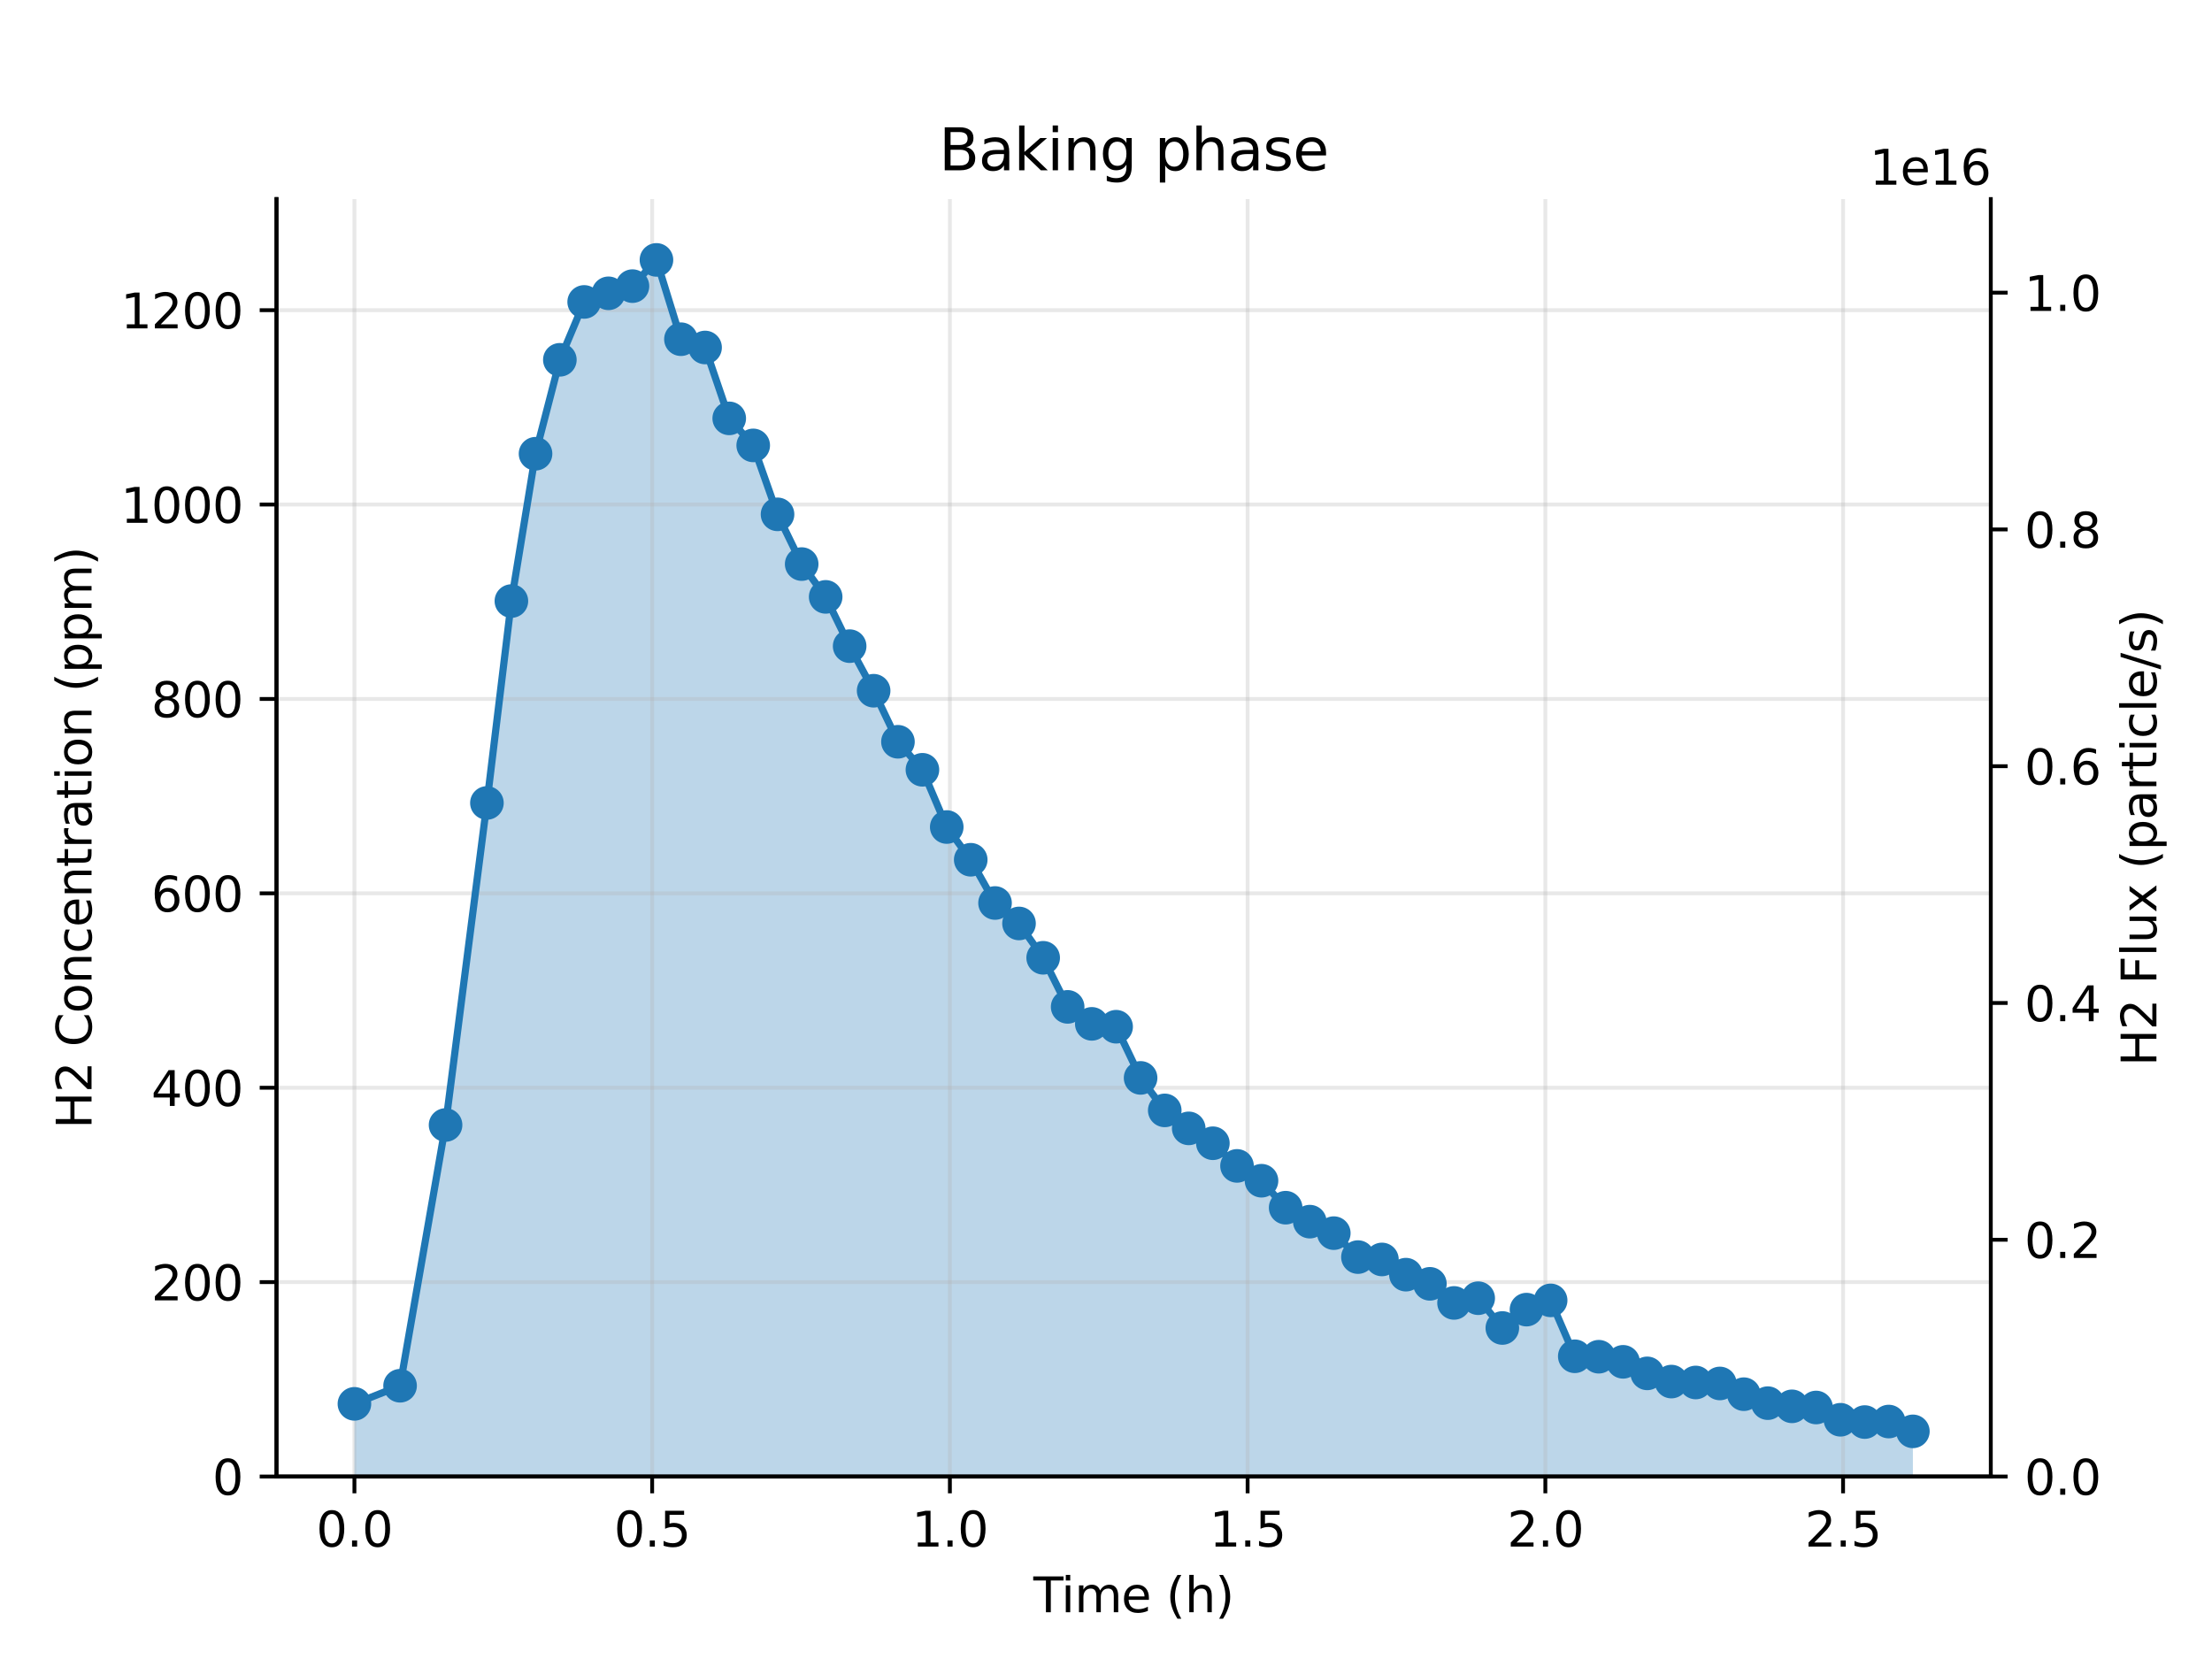 <?xml version="1.0" encoding="utf-8" standalone="no"?>
<!DOCTYPE svg PUBLIC "-//W3C//DTD SVG 1.1//EN"
  "http://www.w3.org/Graphics/SVG/1.1/DTD/svg11.dtd">
<svg xmlns:xlink="http://www.w3.org/1999/xlink" width="460.8pt" height="345.6pt" viewBox="0 0 460.8 345.6" xmlns="http://www.w3.org/2000/svg" version="1.1">
 <defs>
  <style type="text/css">*{stroke-linejoin: round; stroke-linecap: butt}</style>
 </defs>
 <g id="figure_1">
  <g id="patch_1">
   <path d="M 0 345.6 
L 460.8 345.6 
L 460.8 0 
L 0 0 
z
" style="fill: #ffffff"/>
  </g>
  <g id="axes_1">
   <g id="patch_2">
    <path d="M 57.6 307.584 
L 414.72 307.584 
L 414.72 41.472 
L 57.6 41.472 
z
" style="fill: #ffffff"/>
   </g>
   <g id="PolyCollection_1">
    <path d="M 73.833 307.584 
L 73.833 292.447 
L 83.343 288.678 
L 92.819 234.356 
L 101.433 167.268 
L 106.532 125.211 
L 111.563 94.52 
L 116.628 74.955 
L 121.694 62.898 
L 126.759 61.103 
L 131.755 59.607 
L 136.751 54.144 
L 141.851 70.664 
L 146.882 72.388 
L 151.912 87.155 
L 156.909 92.786 
L 161.974 107.147 
L 167.005 117.508 
L 172.001 124.341 
L 176.997 134.605 
L 181.993 143.893 
L 187.059 154.525 
L 192.158 160.361 
L 197.224 172.284 
L 202.22 179.102 
L 207.285 188.111 
L 212.281 192.373 
L 217.312 199.525 
L 222.412 209.75 
L 227.442 213.289 
L 232.508 213.886 
L 237.607 224.547 
L 242.638 231.317 
L 247.634 235.061 
L 252.665 238.159 
L 257.696 242.878 
L 262.795 245.967 
L 267.826 251.584 
L 272.857 254.492 
L 277.853 256.885 
L 282.884 261.874 
L 287.88 262.366 
L 292.876 265.534 
L 297.873 267.444 
L 302.903 271.423 
L 307.934 270.438 
L 312.965 276.645 
L 317.996 272.819 
L 323.026 270.891 
L 328.057 282.538 
L 333.053 282.632 
L 338.118 283.693 
L 343.149 286.098 
L 348.18 287.809 
L 353.245 287.997 
L 358.276 288.2 
L 363.272 290.435 
L 368.268 292.303 
L 373.299 292.965 
L 378.33 293.207 
L 383.395 295.763 
L 388.46 296.241 
L 393.457 296.133 
L 398.487 298.179 
L 398.487 307.584 
L 398.487 307.584 
L 393.457 307.584 
L 388.46 307.584 
L 383.395 307.584 
L 378.33 307.584 
L 373.299 307.584 
L 368.268 307.584 
L 363.272 307.584 
L 358.276 307.584 
L 353.245 307.584 
L 348.18 307.584 
L 343.149 307.584 
L 338.118 307.584 
L 333.053 307.584 
L 328.057 307.584 
L 323.026 307.584 
L 317.996 307.584 
L 312.965 307.584 
L 307.934 307.584 
L 302.903 307.584 
L 297.873 307.584 
L 292.876 307.584 
L 287.88 307.584 
L 282.884 307.584 
L 277.853 307.584 
L 272.857 307.584 
L 267.826 307.584 
L 262.795 307.584 
L 257.696 307.584 
L 252.665 307.584 
L 247.634 307.584 
L 242.638 307.584 
L 237.607 307.584 
L 232.508 307.584 
L 227.442 307.584 
L 222.412 307.584 
L 217.312 307.584 
L 212.281 307.584 
L 207.285 307.584 
L 202.22 307.584 
L 197.224 307.584 
L 192.158 307.584 
L 187.059 307.584 
L 181.993 307.584 
L 176.997 307.584 
L 172.001 307.584 
L 167.005 307.584 
L 161.974 307.584 
L 156.909 307.584 
L 151.912 307.584 
L 146.882 307.584 
L 141.851 307.584 
L 136.751 307.584 
L 131.755 307.584 
L 126.759 307.584 
L 121.694 307.584 
L 116.628 307.584 
L 111.563 307.584 
L 106.532 307.584 
L 101.433 307.584 
L 92.819 307.584 
L 83.343 307.584 
L 73.833 307.584 
z
" clip-path="url(#pa856aa2fd4)" style="fill: #1f77b4; fill-opacity: 0.3"/>
   </g>
   <g id="matplotlib.axis_1">
    <g id="xtick_1">
     <g id="line2d_1">
      <path d="M 73.833 307.584 
L 73.833 41.472 
" clip-path="url(#pa856aa2fd4)" style="fill: none; stroke: #b0b0b0; stroke-opacity: 0.3; stroke-width: 0.8; stroke-linecap: square"/>
     </g>
     <g id="line2d_2">
      <defs>
       <path id="md61525750a" d="M 0 0 
L 0 3.5 
" style="stroke: #000000; stroke-width: 0.8"/>
      </defs>
      <g>
       <use xlink:href="#md61525750a" x="73.833" y="307.584" style="stroke: #000000; stroke-width: 0.8"/>
      </g>
     </g>
     <g id="text_1">
      <!-- 0.0 -->
      <g transform="translate(65.881 322.182)scale(0.1 -0.1)">
       <defs>
        <path id="DejaVuSans-30" d="M 2034 4250 
Q 1547 4250 1301 3770 
Q 1056 3291 1056 2328 
Q 1056 1369 1301 889 
Q 1547 409 2034 409 
Q 2525 409 2770 889 
Q 3016 1369 3016 2328 
Q 3016 3291 2770 3770 
Q 2525 4250 2034 4250 
z
M 2034 4750 
Q 2819 4750 3233 4129 
Q 3647 3509 3647 2328 
Q 3647 1150 3233 529 
Q 2819 -91 2034 -91 
Q 1250 -91 836 529 
Q 422 1150 422 2328 
Q 422 3509 836 4129 
Q 1250 4750 2034 4750 
z
" transform="scale(0.016)"/>
        <path id="DejaVuSans-2e" d="M 684 794 
L 1344 794 
L 1344 0 
L 684 0 
L 684 794 
z
" transform="scale(0.016)"/>
       </defs>
       <use xlink:href="#DejaVuSans-30"/>
       <use xlink:href="#DejaVuSans-2e" x="63.623"/>
       <use xlink:href="#DejaVuSans-30" x="95.41"/>
      </g>
     </g>
    </g>
    <g id="xtick_2">
     <g id="line2d_3">
      <path d="M 135.855 307.584 
L 135.855 41.472 
" clip-path="url(#pa856aa2fd4)" style="fill: none; stroke: #b0b0b0; stroke-opacity: 0.3; stroke-width: 0.8; stroke-linecap: square"/>
     </g>
     <g id="line2d_4">
      <g>
       <use xlink:href="#md61525750a" x="135.855" y="307.584" style="stroke: #000000; stroke-width: 0.8"/>
      </g>
     </g>
     <g id="text_2">
      <!-- 0.5 -->
      <g transform="translate(127.904 322.182)scale(0.1 -0.1)">
       <defs>
        <path id="DejaVuSans-35" d="M 691 4666 
L 3169 4666 
L 3169 4134 
L 1269 4134 
L 1269 2991 
Q 1406 3038 1543 3061 
Q 1681 3084 1819 3084 
Q 2600 3084 3056 2656 
Q 3513 2228 3513 1497 
Q 3513 744 3044 326 
Q 2575 -91 1722 -91 
Q 1428 -91 1123 -41 
Q 819 9 494 109 
L 494 744 
Q 775 591 1075 516 
Q 1375 441 1709 441 
Q 2250 441 2565 725 
Q 2881 1009 2881 1497 
Q 2881 1984 2565 2268 
Q 2250 2553 1709 2553 
Q 1456 2553 1204 2497 
Q 953 2441 691 2322 
L 691 4666 
z
" transform="scale(0.016)"/>
       </defs>
       <use xlink:href="#DejaVuSans-30"/>
       <use xlink:href="#DejaVuSans-2e" x="63.623"/>
       <use xlink:href="#DejaVuSans-35" x="95.41"/>
      </g>
     </g>
    </g>
    <g id="xtick_3">
     <g id="line2d_5">
      <path d="M 197.878 307.584 
L 197.878 41.472 
" clip-path="url(#pa856aa2fd4)" style="fill: none; stroke: #b0b0b0; stroke-opacity: 0.3; stroke-width: 0.8; stroke-linecap: square"/>
     </g>
     <g id="line2d_6">
      <g>
       <use xlink:href="#md61525750a" x="197.878" y="307.584" style="stroke: #000000; stroke-width: 0.8"/>
      </g>
     </g>
     <g id="text_3">
      <!-- 1.0 -->
      <g transform="translate(189.927 322.182)scale(0.1 -0.1)">
       <defs>
        <path id="DejaVuSans-31" d="M 794 531 
L 1825 531 
L 1825 4091 
L 703 3866 
L 703 4441 
L 1819 4666 
L 2450 4666 
L 2450 531 
L 3481 531 
L 3481 0 
L 794 0 
L 794 531 
z
" transform="scale(0.016)"/>
       </defs>
       <use xlink:href="#DejaVuSans-31"/>
       <use xlink:href="#DejaVuSans-2e" x="63.623"/>
       <use xlink:href="#DejaVuSans-30" x="95.41"/>
      </g>
     </g>
    </g>
    <g id="xtick_4">
     <g id="line2d_7">
      <path d="M 259.901 307.584 
L 259.901 41.472 
" clip-path="url(#pa856aa2fd4)" style="fill: none; stroke: #b0b0b0; stroke-opacity: 0.3; stroke-width: 0.8; stroke-linecap: square"/>
     </g>
     <g id="line2d_8">
      <g>
       <use xlink:href="#md61525750a" x="259.901" y="307.584" style="stroke: #000000; stroke-width: 0.8"/>
      </g>
     </g>
     <g id="text_4">
      <!-- 1.5 -->
      <g transform="translate(251.949 322.182)scale(0.1 -0.1)">
       <use xlink:href="#DejaVuSans-31"/>
       <use xlink:href="#DejaVuSans-2e" x="63.623"/>
       <use xlink:href="#DejaVuSans-35" x="95.41"/>
      </g>
     </g>
    </g>
    <g id="xtick_5">
     <g id="line2d_9">
      <path d="M 321.924 307.584 
L 321.924 41.472 
" clip-path="url(#pa856aa2fd4)" style="fill: none; stroke: #b0b0b0; stroke-opacity: 0.3; stroke-width: 0.8; stroke-linecap: square"/>
     </g>
     <g id="line2d_10">
      <g>
       <use xlink:href="#md61525750a" x="321.924" y="307.584" style="stroke: #000000; stroke-width: 0.8"/>
      </g>
     </g>
     <g id="text_5">
      <!-- 2.0 -->
      <g transform="translate(313.972 322.182)scale(0.1 -0.1)">
       <defs>
        <path id="DejaVuSans-32" d="M 1228 531 
L 3431 531 
L 3431 0 
L 469 0 
L 469 531 
Q 828 903 1448 1529 
Q 2069 2156 2228 2338 
Q 2531 2678 2651 2914 
Q 2772 3150 2772 3378 
Q 2772 3750 2511 3984 
Q 2250 4219 1831 4219 
Q 1534 4219 1204 4116 
Q 875 4013 500 3803 
L 500 4441 
Q 881 4594 1212 4672 
Q 1544 4750 1819 4750 
Q 2544 4750 2975 4387 
Q 3406 4025 3406 3419 
Q 3406 3131 3298 2873 
Q 3191 2616 2906 2266 
Q 2828 2175 2409 1742 
Q 1991 1309 1228 531 
z
" transform="scale(0.016)"/>
       </defs>
       <use xlink:href="#DejaVuSans-32"/>
       <use xlink:href="#DejaVuSans-2e" x="63.623"/>
       <use xlink:href="#DejaVuSans-30" x="95.41"/>
      </g>
     </g>
    </g>
    <g id="xtick_6">
     <g id="line2d_11">
      <path d="M 383.946 307.584 
L 383.946 41.472 
" clip-path="url(#pa856aa2fd4)" style="fill: none; stroke: #b0b0b0; stroke-opacity: 0.3; stroke-width: 0.8; stroke-linecap: square"/>
     </g>
     <g id="line2d_12">
      <g>
       <use xlink:href="#md61525750a" x="383.946" y="307.584" style="stroke: #000000; stroke-width: 0.8"/>
      </g>
     </g>
     <g id="text_6">
      <!-- 2.5 -->
      <g transform="translate(375.995 322.182)scale(0.1 -0.1)">
       <use xlink:href="#DejaVuSans-32"/>
       <use xlink:href="#DejaVuSans-2e" x="63.623"/>
       <use xlink:href="#DejaVuSans-35" x="95.41"/>
      </g>
     </g>
    </g>
    <g id="text_7">
     <!-- Time (h) -->
     <g transform="translate(215.267 335.861)scale(0.1 -0.1)">
      <defs>
       <path id="DejaVuSans-54" d="M -19 4666 
L 3928 4666 
L 3928 4134 
L 2272 4134 
L 2272 0 
L 1638 0 
L 1638 4134 
L -19 4134 
L -19 4666 
z
" transform="scale(0.016)"/>
       <path id="DejaVuSans-69" d="M 603 3500 
L 1178 3500 
L 1178 0 
L 603 0 
L 603 3500 
z
M 603 4863 
L 1178 4863 
L 1178 4134 
L 603 4134 
L 603 4863 
z
" transform="scale(0.016)"/>
       <path id="DejaVuSans-6d" d="M 3328 2828 
Q 3544 3216 3844 3400 
Q 4144 3584 4550 3584 
Q 5097 3584 5394 3201 
Q 5691 2819 5691 2113 
L 5691 0 
L 5113 0 
L 5113 2094 
Q 5113 2597 4934 2840 
Q 4756 3084 4391 3084 
Q 3944 3084 3684 2787 
Q 3425 2491 3425 1978 
L 3425 0 
L 2847 0 
L 2847 2094 
Q 2847 2600 2669 2842 
Q 2491 3084 2119 3084 
Q 1678 3084 1418 2786 
Q 1159 2488 1159 1978 
L 1159 0 
L 581 0 
L 581 3500 
L 1159 3500 
L 1159 2956 
Q 1356 3278 1631 3431 
Q 1906 3584 2284 3584 
Q 2666 3584 2933 3390 
Q 3200 3197 3328 2828 
z
" transform="scale(0.016)"/>
       <path id="DejaVuSans-65" d="M 3597 1894 
L 3597 1613 
L 953 1613 
Q 991 1019 1311 708 
Q 1631 397 2203 397 
Q 2534 397 2845 478 
Q 3156 559 3463 722 
L 3463 178 
Q 3153 47 2828 -22 
Q 2503 -91 2169 -91 
Q 1331 -91 842 396 
Q 353 884 353 1716 
Q 353 2575 817 3079 
Q 1281 3584 2069 3584 
Q 2775 3584 3186 3129 
Q 3597 2675 3597 1894 
z
M 3022 2063 
Q 3016 2534 2758 2815 
Q 2500 3097 2075 3097 
Q 1594 3097 1305 2825 
Q 1016 2553 972 2059 
L 3022 2063 
z
" transform="scale(0.016)"/>
       <path id="DejaVuSans-20" transform="scale(0.016)"/>
       <path id="DejaVuSans-28" d="M 1984 4856 
Q 1566 4138 1362 3434 
Q 1159 2731 1159 2009 
Q 1159 1288 1364 580 
Q 1569 -128 1984 -844 
L 1484 -844 
Q 1016 -109 783 600 
Q 550 1309 550 2009 
Q 550 2706 781 3412 
Q 1013 4119 1484 4856 
L 1984 4856 
z
" transform="scale(0.016)"/>
       <path id="DejaVuSans-68" d="M 3513 2113 
L 3513 0 
L 2938 0 
L 2938 2094 
Q 2938 2591 2744 2837 
Q 2550 3084 2163 3084 
Q 1697 3084 1428 2787 
Q 1159 2491 1159 1978 
L 1159 0 
L 581 0 
L 581 4863 
L 1159 4863 
L 1159 2956 
Q 1366 3272 1645 3428 
Q 1925 3584 2291 3584 
Q 2894 3584 3203 3211 
Q 3513 2838 3513 2113 
z
" transform="scale(0.016)"/>
       <path id="DejaVuSans-29" d="M 513 4856 
L 1013 4856 
Q 1481 4119 1714 3412 
Q 1947 2706 1947 2009 
Q 1947 1309 1714 600 
Q 1481 -109 1013 -844 
L 513 -844 
Q 928 -128 1133 580 
Q 1338 1288 1338 2009 
Q 1338 2731 1133 3434 
Q 928 4138 513 4856 
z
" transform="scale(0.016)"/>
      </defs>
      <use xlink:href="#DejaVuSans-54"/>
      <use xlink:href="#DejaVuSans-69" x="57.959"/>
      <use xlink:href="#DejaVuSans-6d" x="85.742"/>
      <use xlink:href="#DejaVuSans-65" x="183.154"/>
      <use xlink:href="#DejaVuSans-20" x="244.678"/>
      <use xlink:href="#DejaVuSans-28" x="276.465"/>
      <use xlink:href="#DejaVuSans-68" x="315.479"/>
      <use xlink:href="#DejaVuSans-29" x="378.857"/>
     </g>
    </g>
   </g>
   <g id="matplotlib.axis_2">
    <g id="ytick_1">
     <g id="line2d_13">
      <path d="M 57.6 307.584 
L 414.72 307.584 
" clip-path="url(#pa856aa2fd4)" style="fill: none; stroke: #b0b0b0; stroke-opacity: 0.3; stroke-width: 0.8; stroke-linecap: square"/>
     </g>
     <g id="line2d_14">
      <defs>
       <path id="m86af32192e" d="M 0 0 
L -3.5 0 
" style="stroke: #000000; stroke-width: 0.8"/>
      </defs>
      <g>
       <use xlink:href="#m86af32192e" x="57.6" y="307.584" style="stroke: #000000; stroke-width: 0.8"/>
      </g>
     </g>
     <g id="text_8">
      <!-- 0 -->
      <g transform="translate(44.237 311.383)scale(0.1 -0.1)">
       <use xlink:href="#DejaVuSans-30"/>
      </g>
     </g>
    </g>
    <g id="ytick_2">
     <g id="line2d_15">
      <path d="M 57.6 267.089 
L 414.72 267.089 
" clip-path="url(#pa856aa2fd4)" style="fill: none; stroke: #b0b0b0; stroke-opacity: 0.3; stroke-width: 0.8; stroke-linecap: square"/>
     </g>
     <g id="line2d_16">
      <g>
       <use xlink:href="#m86af32192e" x="57.6" y="267.089" style="stroke: #000000; stroke-width: 0.8"/>
      </g>
     </g>
     <g id="text_9">
      <!-- 200 -->
      <g transform="translate(31.512 270.888)scale(0.1 -0.1)">
       <use xlink:href="#DejaVuSans-32"/>
       <use xlink:href="#DejaVuSans-30" x="63.623"/>
       <use xlink:href="#DejaVuSans-30" x="127.246"/>
      </g>
     </g>
    </g>
    <g id="ytick_3">
     <g id="line2d_17">
      <path d="M 57.6 226.594 
L 414.72 226.594 
" clip-path="url(#pa856aa2fd4)" style="fill: none; stroke: #b0b0b0; stroke-opacity: 0.3; stroke-width: 0.8; stroke-linecap: square"/>
     </g>
     <g id="line2d_18">
      <g>
       <use xlink:href="#m86af32192e" x="57.6" y="226.594" style="stroke: #000000; stroke-width: 0.8"/>
      </g>
     </g>
     <g id="text_10">
      <!-- 400 -->
      <g transform="translate(31.512 230.393)scale(0.1 -0.1)">
       <defs>
        <path id="DejaVuSans-34" d="M 2419 4116 
L 825 1625 
L 2419 1625 
L 2419 4116 
z
M 2253 4666 
L 3047 4666 
L 3047 1625 
L 3713 1625 
L 3713 1100 
L 3047 1100 
L 3047 0 
L 2419 0 
L 2419 1100 
L 313 1100 
L 313 1709 
L 2253 4666 
z
" transform="scale(0.016)"/>
       </defs>
       <use xlink:href="#DejaVuSans-34"/>
       <use xlink:href="#DejaVuSans-30" x="63.623"/>
       <use xlink:href="#DejaVuSans-30" x="127.246"/>
      </g>
     </g>
    </g>
    <g id="ytick_4">
     <g id="line2d_19">
      <path d="M 57.6 186.099 
L 414.72 186.099 
" clip-path="url(#pa856aa2fd4)" style="fill: none; stroke: #b0b0b0; stroke-opacity: 0.3; stroke-width: 0.8; stroke-linecap: square"/>
     </g>
     <g id="line2d_20">
      <g>
       <use xlink:href="#m86af32192e" x="57.6" y="186.099" style="stroke: #000000; stroke-width: 0.8"/>
      </g>
     </g>
     <g id="text_11">
      <!-- 600 -->
      <g transform="translate(31.512 189.898)scale(0.1 -0.1)">
       <defs>
        <path id="DejaVuSans-36" d="M 2113 2584 
Q 1688 2584 1439 2293 
Q 1191 2003 1191 1497 
Q 1191 994 1439 701 
Q 1688 409 2113 409 
Q 2538 409 2786 701 
Q 3034 994 3034 1497 
Q 3034 2003 2786 2293 
Q 2538 2584 2113 2584 
z
M 3366 4563 
L 3366 3988 
Q 3128 4100 2886 4159 
Q 2644 4219 2406 4219 
Q 1781 4219 1451 3797 
Q 1122 3375 1075 2522 
Q 1259 2794 1537 2939 
Q 1816 3084 2150 3084 
Q 2853 3084 3261 2657 
Q 3669 2231 3669 1497 
Q 3669 778 3244 343 
Q 2819 -91 2113 -91 
Q 1303 -91 875 529 
Q 447 1150 447 2328 
Q 447 3434 972 4092 
Q 1497 4750 2381 4750 
Q 2619 4750 2861 4703 
Q 3103 4656 3366 4563 
z
" transform="scale(0.016)"/>
       </defs>
       <use xlink:href="#DejaVuSans-36"/>
       <use xlink:href="#DejaVuSans-30" x="63.623"/>
       <use xlink:href="#DejaVuSans-30" x="127.246"/>
      </g>
     </g>
    </g>
    <g id="ytick_5">
     <g id="line2d_21">
      <path d="M 57.6 145.604 
L 414.72 145.604 
" clip-path="url(#pa856aa2fd4)" style="fill: none; stroke: #b0b0b0; stroke-opacity: 0.3; stroke-width: 0.8; stroke-linecap: square"/>
     </g>
     <g id="line2d_22">
      <g>
       <use xlink:href="#m86af32192e" x="57.6" y="145.604" style="stroke: #000000; stroke-width: 0.8"/>
      </g>
     </g>
     <g id="text_12">
      <!-- 800 -->
      <g transform="translate(31.512 149.403)scale(0.1 -0.1)">
       <defs>
        <path id="DejaVuSans-38" d="M 2034 2216 
Q 1584 2216 1326 1975 
Q 1069 1734 1069 1313 
Q 1069 891 1326 650 
Q 1584 409 2034 409 
Q 2484 409 2743 651 
Q 3003 894 3003 1313 
Q 3003 1734 2745 1975 
Q 2488 2216 2034 2216 
z
M 1403 2484 
Q 997 2584 770 2862 
Q 544 3141 544 3541 
Q 544 4100 942 4425 
Q 1341 4750 2034 4750 
Q 2731 4750 3128 4425 
Q 3525 4100 3525 3541 
Q 3525 3141 3298 2862 
Q 3072 2584 2669 2484 
Q 3125 2378 3379 2068 
Q 3634 1759 3634 1313 
Q 3634 634 3220 271 
Q 2806 -91 2034 -91 
Q 1263 -91 848 271 
Q 434 634 434 1313 
Q 434 1759 690 2068 
Q 947 2378 1403 2484 
z
M 1172 3481 
Q 1172 3119 1398 2916 
Q 1625 2713 2034 2713 
Q 2441 2713 2670 2916 
Q 2900 3119 2900 3481 
Q 2900 3844 2670 4047 
Q 2441 4250 2034 4250 
Q 1625 4250 1398 4047 
Q 1172 3844 1172 3481 
z
" transform="scale(0.016)"/>
       </defs>
       <use xlink:href="#DejaVuSans-38"/>
       <use xlink:href="#DejaVuSans-30" x="63.623"/>
       <use xlink:href="#DejaVuSans-30" x="127.246"/>
      </g>
     </g>
    </g>
    <g id="ytick_6">
     <g id="line2d_23">
      <path d="M 57.6 105.109 
L 414.72 105.109 
" clip-path="url(#pa856aa2fd4)" style="fill: none; stroke: #b0b0b0; stroke-opacity: 0.3; stroke-width: 0.8; stroke-linecap: square"/>
     </g>
     <g id="line2d_24">
      <g>
       <use xlink:href="#m86af32192e" x="57.6" y="105.109" style="stroke: #000000; stroke-width: 0.8"/>
      </g>
     </g>
     <g id="text_13">
      <!-- 1000 -->
      <g transform="translate(25.15 108.908)scale(0.1 -0.1)">
       <use xlink:href="#DejaVuSans-31"/>
       <use xlink:href="#DejaVuSans-30" x="63.623"/>
       <use xlink:href="#DejaVuSans-30" x="127.246"/>
       <use xlink:href="#DejaVuSans-30" x="190.869"/>
      </g>
     </g>
    </g>
    <g id="ytick_7">
     <g id="line2d_25">
      <path d="M 57.6 64.614 
L 414.72 64.614 
" clip-path="url(#pa856aa2fd4)" style="fill: none; stroke: #b0b0b0; stroke-opacity: 0.3; stroke-width: 0.8; stroke-linecap: square"/>
     </g>
     <g id="line2d_26">
      <g>
       <use xlink:href="#m86af32192e" x="57.6" y="64.614" style="stroke: #000000; stroke-width: 0.8"/>
      </g>
     </g>
     <g id="text_14">
      <!-- 1200 -->
      <g transform="translate(25.15 68.413)scale(0.1 -0.1)">
       <use xlink:href="#DejaVuSans-31"/>
       <use xlink:href="#DejaVuSans-32" x="63.623"/>
       <use xlink:href="#DejaVuSans-30" x="127.246"/>
       <use xlink:href="#DejaVuSans-30" x="190.869"/>
      </g>
     </g>
    </g>
    <g id="text_15">
     <!-- H2 Concentration (ppm) -->
     <g transform="translate(19.07 235.139)rotate(-90)scale(0.1 -0.1)">
      <defs>
       <path id="DejaVuSans-48" d="M 628 4666 
L 1259 4666 
L 1259 2753 
L 3553 2753 
L 3553 4666 
L 4184 4666 
L 4184 0 
L 3553 0 
L 3553 2222 
L 1259 2222 
L 1259 0 
L 628 0 
L 628 4666 
z
" transform="scale(0.016)"/>
       <path id="DejaVuSans-43" d="M 4122 4306 
L 4122 3641 
Q 3803 3938 3442 4084 
Q 3081 4231 2675 4231 
Q 1875 4231 1450 3742 
Q 1025 3253 1025 2328 
Q 1025 1406 1450 917 
Q 1875 428 2675 428 
Q 3081 428 3442 575 
Q 3803 722 4122 1019 
L 4122 359 
Q 3791 134 3420 21 
Q 3050 -91 2638 -91 
Q 1578 -91 968 557 
Q 359 1206 359 2328 
Q 359 3453 968 4101 
Q 1578 4750 2638 4750 
Q 3056 4750 3426 4639 
Q 3797 4528 4122 4306 
z
" transform="scale(0.016)"/>
       <path id="DejaVuSans-6f" d="M 1959 3097 
Q 1497 3097 1228 2736 
Q 959 2375 959 1747 
Q 959 1119 1226 758 
Q 1494 397 1959 397 
Q 2419 397 2687 759 
Q 2956 1122 2956 1747 
Q 2956 2369 2687 2733 
Q 2419 3097 1959 3097 
z
M 1959 3584 
Q 2709 3584 3137 3096 
Q 3566 2609 3566 1747 
Q 3566 888 3137 398 
Q 2709 -91 1959 -91 
Q 1206 -91 779 398 
Q 353 888 353 1747 
Q 353 2609 779 3096 
Q 1206 3584 1959 3584 
z
" transform="scale(0.016)"/>
       <path id="DejaVuSans-6e" d="M 3513 2113 
L 3513 0 
L 2938 0 
L 2938 2094 
Q 2938 2591 2744 2837 
Q 2550 3084 2163 3084 
Q 1697 3084 1428 2787 
Q 1159 2491 1159 1978 
L 1159 0 
L 581 0 
L 581 3500 
L 1159 3500 
L 1159 2956 
Q 1366 3272 1645 3428 
Q 1925 3584 2291 3584 
Q 2894 3584 3203 3211 
Q 3513 2838 3513 2113 
z
" transform="scale(0.016)"/>
       <path id="DejaVuSans-63" d="M 3122 3366 
L 3122 2828 
Q 2878 2963 2633 3030 
Q 2388 3097 2138 3097 
Q 1578 3097 1268 2742 
Q 959 2388 959 1747 
Q 959 1106 1268 751 
Q 1578 397 2138 397 
Q 2388 397 2633 464 
Q 2878 531 3122 666 
L 3122 134 
Q 2881 22 2623 -34 
Q 2366 -91 2075 -91 
Q 1284 -91 818 406 
Q 353 903 353 1747 
Q 353 2603 823 3093 
Q 1294 3584 2113 3584 
Q 2378 3584 2631 3529 
Q 2884 3475 3122 3366 
z
" transform="scale(0.016)"/>
       <path id="DejaVuSans-74" d="M 1172 4494 
L 1172 3500 
L 2356 3500 
L 2356 3053 
L 1172 3053 
L 1172 1153 
Q 1172 725 1289 603 
Q 1406 481 1766 481 
L 2356 481 
L 2356 0 
L 1766 0 
Q 1100 0 847 248 
Q 594 497 594 1153 
L 594 3053 
L 172 3053 
L 172 3500 
L 594 3500 
L 594 4494 
L 1172 4494 
z
" transform="scale(0.016)"/>
       <path id="DejaVuSans-72" d="M 2631 2963 
Q 2534 3019 2420 3045 
Q 2306 3072 2169 3072 
Q 1681 3072 1420 2755 
Q 1159 2438 1159 1844 
L 1159 0 
L 581 0 
L 581 3500 
L 1159 3500 
L 1159 2956 
Q 1341 3275 1631 3429 
Q 1922 3584 2338 3584 
Q 2397 3584 2469 3576 
Q 2541 3569 2628 3553 
L 2631 2963 
z
" transform="scale(0.016)"/>
       <path id="DejaVuSans-61" d="M 2194 1759 
Q 1497 1759 1228 1600 
Q 959 1441 959 1056 
Q 959 750 1161 570 
Q 1363 391 1709 391 
Q 2188 391 2477 730 
Q 2766 1069 2766 1631 
L 2766 1759 
L 2194 1759 
z
M 3341 1997 
L 3341 0 
L 2766 0 
L 2766 531 
Q 2569 213 2275 61 
Q 1981 -91 1556 -91 
Q 1019 -91 701 211 
Q 384 513 384 1019 
Q 384 1609 779 1909 
Q 1175 2209 1959 2209 
L 2766 2209 
L 2766 2266 
Q 2766 2663 2505 2880 
Q 2244 3097 1772 3097 
Q 1472 3097 1187 3025 
Q 903 2953 641 2809 
L 641 3341 
Q 956 3463 1253 3523 
Q 1550 3584 1831 3584 
Q 2591 3584 2966 3190 
Q 3341 2797 3341 1997 
z
" transform="scale(0.016)"/>
       <path id="DejaVuSans-70" d="M 1159 525 
L 1159 -1331 
L 581 -1331 
L 581 3500 
L 1159 3500 
L 1159 2969 
Q 1341 3281 1617 3432 
Q 1894 3584 2278 3584 
Q 2916 3584 3314 3078 
Q 3713 2572 3713 1747 
Q 3713 922 3314 415 
Q 2916 -91 2278 -91 
Q 1894 -91 1617 61 
Q 1341 213 1159 525 
z
M 3116 1747 
Q 3116 2381 2855 2742 
Q 2594 3103 2138 3103 
Q 1681 3103 1420 2742 
Q 1159 2381 1159 1747 
Q 1159 1113 1420 752 
Q 1681 391 2138 391 
Q 2594 391 2855 752 
Q 3116 1113 3116 1747 
z
" transform="scale(0.016)"/>
      </defs>
      <use xlink:href="#DejaVuSans-48"/>
      <use xlink:href="#DejaVuSans-32" x="75.195"/>
      <use xlink:href="#DejaVuSans-20" x="138.818"/>
      <use xlink:href="#DejaVuSans-43" x="170.605"/>
      <use xlink:href="#DejaVuSans-6f" x="240.43"/>
      <use xlink:href="#DejaVuSans-6e" x="301.611"/>
      <use xlink:href="#DejaVuSans-63" x="364.99"/>
      <use xlink:href="#DejaVuSans-65" x="419.971"/>
      <use xlink:href="#DejaVuSans-6e" x="481.494"/>
      <use xlink:href="#DejaVuSans-74" x="544.873"/>
      <use xlink:href="#DejaVuSans-72" x="584.082"/>
      <use xlink:href="#DejaVuSans-61" x="625.195"/>
      <use xlink:href="#DejaVuSans-74" x="686.475"/>
      <use xlink:href="#DejaVuSans-69" x="725.684"/>
      <use xlink:href="#DejaVuSans-6f" x="753.467"/>
      <use xlink:href="#DejaVuSans-6e" x="814.648"/>
      <use xlink:href="#DejaVuSans-20" x="878.027"/>
      <use xlink:href="#DejaVuSans-28" x="909.814"/>
      <use xlink:href="#DejaVuSans-70" x="948.828"/>
      <use xlink:href="#DejaVuSans-70" x="1012.305"/>
      <use xlink:href="#DejaVuSans-6d" x="1075.781"/>
      <use xlink:href="#DejaVuSans-29" x="1173.193"/>
     </g>
    </g>
   </g>
   <g id="line2d_27">
    <path d="M 73.833 292.447 
L 83.343 288.678 
L 92.819 234.356 
L 101.433 167.268 
L 106.532 125.211 
L 111.563 94.52 
L 116.628 74.955 
L 121.694 62.898 
L 126.759 61.103 
L 131.755 59.607 
L 136.751 54.144 
L 141.851 70.664 
L 146.882 72.388 
L 151.912 87.155 
L 156.909 92.786 
L 161.974 107.147 
L 167.005 117.508 
L 172.001 124.341 
L 176.997 134.605 
L 181.993 143.893 
L 187.059 154.525 
L 192.158 160.361 
L 197.224 172.284 
L 202.22 179.102 
L 207.285 188.111 
L 212.281 192.373 
L 217.312 199.525 
L 222.412 209.75 
L 227.442 213.289 
L 232.508 213.886 
L 237.607 224.547 
L 242.638 231.317 
L 247.634 235.061 
L 252.665 238.159 
L 257.696 242.878 
L 262.795 245.967 
L 267.826 251.584 
L 272.857 254.492 
L 277.853 256.885 
L 282.884 261.874 
L 287.88 262.366 
L 292.876 265.534 
L 297.873 267.444 
L 302.903 271.423 
L 307.934 270.438 
L 312.965 276.645 
L 317.996 272.819 
L 323.026 270.891 
L 328.057 282.538 
L 333.053 282.632 
L 338.118 283.693 
L 343.149 286.098 
L 348.18 287.809 
L 353.245 287.997 
L 358.276 288.2 
L 363.272 290.435 
L 368.268 292.303 
L 373.299 292.965 
L 378.33 293.207 
L 383.395 295.763 
L 388.46 296.241 
L 393.457 296.133 
L 398.487 298.179 
" clip-path="url(#pa856aa2fd4)" style="fill: none; stroke: #1f77b4; stroke-width: 1.5; stroke-linecap: square"/>
    <defs>
     <path id="mde411f0e12" d="M 0 3 
C 0.796 3 1.559 2.684 2.121 2.121 
C 2.684 1.559 3 0.796 3 0 
C 3 -0.796 2.684 -1.559 2.121 -2.121 
C 1.559 -2.684 0.796 -3 0 -3 
C -0.796 -3 -1.559 -2.684 -2.121 -2.121 
C -2.684 -1.559 -3 -0.796 -3 0 
C -3 0.796 -2.684 1.559 -2.121 2.121 
C -1.559 2.684 -0.796 3 0 3 
z
" style="stroke: #1f77b4"/>
    </defs>
    <g clip-path="url(#pa856aa2fd4)">
     <use xlink:href="#mde411f0e12" x="73.833" y="292.447" style="fill: #1f77b4; stroke: #1f77b4"/>
     <use xlink:href="#mde411f0e12" x="83.343" y="288.678" style="fill: #1f77b4; stroke: #1f77b4"/>
     <use xlink:href="#mde411f0e12" x="92.819" y="234.356" style="fill: #1f77b4; stroke: #1f77b4"/>
     <use xlink:href="#mde411f0e12" x="101.433" y="167.268" style="fill: #1f77b4; stroke: #1f77b4"/>
     <use xlink:href="#mde411f0e12" x="106.532" y="125.211" style="fill: #1f77b4; stroke: #1f77b4"/>
     <use xlink:href="#mde411f0e12" x="111.563" y="94.52" style="fill: #1f77b4; stroke: #1f77b4"/>
     <use xlink:href="#mde411f0e12" x="116.628" y="74.955" style="fill: #1f77b4; stroke: #1f77b4"/>
     <use xlink:href="#mde411f0e12" x="121.694" y="62.898" style="fill: #1f77b4; stroke: #1f77b4"/>
     <use xlink:href="#mde411f0e12" x="126.759" y="61.103" style="fill: #1f77b4; stroke: #1f77b4"/>
     <use xlink:href="#mde411f0e12" x="131.755" y="59.607" style="fill: #1f77b4; stroke: #1f77b4"/>
     <use xlink:href="#mde411f0e12" x="136.751" y="54.144" style="fill: #1f77b4; stroke: #1f77b4"/>
     <use xlink:href="#mde411f0e12" x="141.851" y="70.664" style="fill: #1f77b4; stroke: #1f77b4"/>
     <use xlink:href="#mde411f0e12" x="146.882" y="72.388" style="fill: #1f77b4; stroke: #1f77b4"/>
     <use xlink:href="#mde411f0e12" x="151.912" y="87.155" style="fill: #1f77b4; stroke: #1f77b4"/>
     <use xlink:href="#mde411f0e12" x="156.909" y="92.786" style="fill: #1f77b4; stroke: #1f77b4"/>
     <use xlink:href="#mde411f0e12" x="161.974" y="107.147" style="fill: #1f77b4; stroke: #1f77b4"/>
     <use xlink:href="#mde411f0e12" x="167.005" y="117.508" style="fill: #1f77b4; stroke: #1f77b4"/>
     <use xlink:href="#mde411f0e12" x="172.001" y="124.341" style="fill: #1f77b4; stroke: #1f77b4"/>
     <use xlink:href="#mde411f0e12" x="176.997" y="134.605" style="fill: #1f77b4; stroke: #1f77b4"/>
     <use xlink:href="#mde411f0e12" x="181.993" y="143.893" style="fill: #1f77b4; stroke: #1f77b4"/>
     <use xlink:href="#mde411f0e12" x="187.059" y="154.525" style="fill: #1f77b4; stroke: #1f77b4"/>
     <use xlink:href="#mde411f0e12" x="192.158" y="160.361" style="fill: #1f77b4; stroke: #1f77b4"/>
     <use xlink:href="#mde411f0e12" x="197.224" y="172.284" style="fill: #1f77b4; stroke: #1f77b4"/>
     <use xlink:href="#mde411f0e12" x="202.22" y="179.102" style="fill: #1f77b4; stroke: #1f77b4"/>
     <use xlink:href="#mde411f0e12" x="207.285" y="188.111" style="fill: #1f77b4; stroke: #1f77b4"/>
     <use xlink:href="#mde411f0e12" x="212.281" y="192.373" style="fill: #1f77b4; stroke: #1f77b4"/>
     <use xlink:href="#mde411f0e12" x="217.312" y="199.525" style="fill: #1f77b4; stroke: #1f77b4"/>
     <use xlink:href="#mde411f0e12" x="222.412" y="209.75" style="fill: #1f77b4; stroke: #1f77b4"/>
     <use xlink:href="#mde411f0e12" x="227.442" y="213.289" style="fill: #1f77b4; stroke: #1f77b4"/>
     <use xlink:href="#mde411f0e12" x="232.508" y="213.886" style="fill: #1f77b4; stroke: #1f77b4"/>
     <use xlink:href="#mde411f0e12" x="237.607" y="224.547" style="fill: #1f77b4; stroke: #1f77b4"/>
     <use xlink:href="#mde411f0e12" x="242.638" y="231.317" style="fill: #1f77b4; stroke: #1f77b4"/>
     <use xlink:href="#mde411f0e12" x="247.634" y="235.061" style="fill: #1f77b4; stroke: #1f77b4"/>
     <use xlink:href="#mde411f0e12" x="252.665" y="238.159" style="fill: #1f77b4; stroke: #1f77b4"/>
     <use xlink:href="#mde411f0e12" x="257.696" y="242.878" style="fill: #1f77b4; stroke: #1f77b4"/>
     <use xlink:href="#mde411f0e12" x="262.795" y="245.967" style="fill: #1f77b4; stroke: #1f77b4"/>
     <use xlink:href="#mde411f0e12" x="267.826" y="251.584" style="fill: #1f77b4; stroke: #1f77b4"/>
     <use xlink:href="#mde411f0e12" x="272.857" y="254.492" style="fill: #1f77b4; stroke: #1f77b4"/>
     <use xlink:href="#mde411f0e12" x="277.853" y="256.885" style="fill: #1f77b4; stroke: #1f77b4"/>
     <use xlink:href="#mde411f0e12" x="282.884" y="261.874" style="fill: #1f77b4; stroke: #1f77b4"/>
     <use xlink:href="#mde411f0e12" x="287.88" y="262.366" style="fill: #1f77b4; stroke: #1f77b4"/>
     <use xlink:href="#mde411f0e12" x="292.876" y="265.534" style="fill: #1f77b4; stroke: #1f77b4"/>
     <use xlink:href="#mde411f0e12" x="297.873" y="267.444" style="fill: #1f77b4; stroke: #1f77b4"/>
     <use xlink:href="#mde411f0e12" x="302.903" y="271.423" style="fill: #1f77b4; stroke: #1f77b4"/>
     <use xlink:href="#mde411f0e12" x="307.934" y="270.438" style="fill: #1f77b4; stroke: #1f77b4"/>
     <use xlink:href="#mde411f0e12" x="312.965" y="276.645" style="fill: #1f77b4; stroke: #1f77b4"/>
     <use xlink:href="#mde411f0e12" x="317.996" y="272.819" style="fill: #1f77b4; stroke: #1f77b4"/>
     <use xlink:href="#mde411f0e12" x="323.026" y="270.891" style="fill: #1f77b4; stroke: #1f77b4"/>
     <use xlink:href="#mde411f0e12" x="328.057" y="282.538" style="fill: #1f77b4; stroke: #1f77b4"/>
     <use xlink:href="#mde411f0e12" x="333.053" y="282.632" style="fill: #1f77b4; stroke: #1f77b4"/>
     <use xlink:href="#mde411f0e12" x="338.118" y="283.693" style="fill: #1f77b4; stroke: #1f77b4"/>
     <use xlink:href="#mde411f0e12" x="343.149" y="286.098" style="fill: #1f77b4; stroke: #1f77b4"/>
     <use xlink:href="#mde411f0e12" x="348.18" y="287.809" style="fill: #1f77b4; stroke: #1f77b4"/>
     <use xlink:href="#mde411f0e12" x="353.245" y="287.997" style="fill: #1f77b4; stroke: #1f77b4"/>
     <use xlink:href="#mde411f0e12" x="358.276" y="288.2" style="fill: #1f77b4; stroke: #1f77b4"/>
     <use xlink:href="#mde411f0e12" x="363.272" y="290.435" style="fill: #1f77b4; stroke: #1f77b4"/>
     <use xlink:href="#mde411f0e12" x="368.268" y="292.303" style="fill: #1f77b4; stroke: #1f77b4"/>
     <use xlink:href="#mde411f0e12" x="373.299" y="292.965" style="fill: #1f77b4; stroke: #1f77b4"/>
     <use xlink:href="#mde411f0e12" x="378.33" y="293.207" style="fill: #1f77b4; stroke: #1f77b4"/>
     <use xlink:href="#mde411f0e12" x="383.395" y="295.763" style="fill: #1f77b4; stroke: #1f77b4"/>
     <use xlink:href="#mde411f0e12" x="388.46" y="296.241" style="fill: #1f77b4; stroke: #1f77b4"/>
     <use xlink:href="#mde411f0e12" x="393.457" y="296.133" style="fill: #1f77b4; stroke: #1f77b4"/>
     <use xlink:href="#mde411f0e12" x="398.487" y="298.179" style="fill: #1f77b4; stroke: #1f77b4"/>
    </g>
   </g>
   <g id="patch_3">
    <path d="M 57.6 307.584 
L 57.6 41.472 
" style="fill: none; stroke: #000000; stroke-width: 0.8; stroke-linejoin: miter; stroke-linecap: square"/>
   </g>
   <g id="patch_4">
    <path d="M 57.6 307.584 
L 414.72 307.584 
" style="fill: none; stroke: #000000; stroke-width: 0.8; stroke-linejoin: miter; stroke-linecap: square"/>
   </g>
   <g id="text_16">
    <!-- Baking phase -->
    <g transform="translate(195.601 35.472)scale(0.12 -0.12)">
     <defs>
      <path id="DejaVuSans-42" d="M 1259 2228 
L 1259 519 
L 2272 519 
Q 2781 519 3026 730 
Q 3272 941 3272 1375 
Q 3272 1813 3026 2020 
Q 2781 2228 2272 2228 
L 1259 2228 
z
M 1259 4147 
L 1259 2741 
L 2194 2741 
Q 2656 2741 2882 2914 
Q 3109 3088 3109 3444 
Q 3109 3797 2882 3972 
Q 2656 4147 2194 4147 
L 1259 4147 
z
M 628 4666 
L 2241 4666 
Q 2963 4666 3353 4366 
Q 3744 4066 3744 3513 
Q 3744 3084 3544 2831 
Q 3344 2578 2956 2516 
Q 3422 2416 3680 2098 
Q 3938 1781 3938 1306 
Q 3938 681 3513 340 
Q 3088 0 2303 0 
L 628 0 
L 628 4666 
z
" transform="scale(0.016)"/>
      <path id="DejaVuSans-6b" d="M 581 4863 
L 1159 4863 
L 1159 1991 
L 2875 3500 
L 3609 3500 
L 1753 1863 
L 3688 0 
L 2938 0 
L 1159 1709 
L 1159 0 
L 581 0 
L 581 4863 
z
" transform="scale(0.016)"/>
      <path id="DejaVuSans-67" d="M 2906 1791 
Q 2906 2416 2648 2759 
Q 2391 3103 1925 3103 
Q 1463 3103 1205 2759 
Q 947 2416 947 1791 
Q 947 1169 1205 825 
Q 1463 481 1925 481 
Q 2391 481 2648 825 
Q 2906 1169 2906 1791 
z
M 3481 434 
Q 3481 -459 3084 -895 
Q 2688 -1331 1869 -1331 
Q 1566 -1331 1297 -1286 
Q 1028 -1241 775 -1147 
L 775 -588 
Q 1028 -725 1275 -790 
Q 1522 -856 1778 -856 
Q 2344 -856 2625 -561 
Q 2906 -266 2906 331 
L 2906 616 
Q 2728 306 2450 153 
Q 2172 0 1784 0 
Q 1141 0 747 490 
Q 353 981 353 1791 
Q 353 2603 747 3093 
Q 1141 3584 1784 3584 
Q 2172 3584 2450 3431 
Q 2728 3278 2906 2969 
L 2906 3500 
L 3481 3500 
L 3481 434 
z
" transform="scale(0.016)"/>
      <path id="DejaVuSans-73" d="M 2834 3397 
L 2834 2853 
Q 2591 2978 2328 3040 
Q 2066 3103 1784 3103 
Q 1356 3103 1142 2972 
Q 928 2841 928 2578 
Q 928 2378 1081 2264 
Q 1234 2150 1697 2047 
L 1894 2003 
Q 2506 1872 2764 1633 
Q 3022 1394 3022 966 
Q 3022 478 2636 193 
Q 2250 -91 1575 -91 
Q 1294 -91 989 -36 
Q 684 19 347 128 
L 347 722 
Q 666 556 975 473 
Q 1284 391 1588 391 
Q 1994 391 2212 530 
Q 2431 669 2431 922 
Q 2431 1156 2273 1281 
Q 2116 1406 1581 1522 
L 1381 1569 
Q 847 1681 609 1914 
Q 372 2147 372 2553 
Q 372 3047 722 3315 
Q 1072 3584 1716 3584 
Q 2034 3584 2315 3537 
Q 2597 3491 2834 3397 
z
" transform="scale(0.016)"/>
     </defs>
     <use xlink:href="#DejaVuSans-42"/>
     <use xlink:href="#DejaVuSans-61" x="68.604"/>
     <use xlink:href="#DejaVuSans-6b" x="129.883"/>
     <use xlink:href="#DejaVuSans-69" x="187.793"/>
     <use xlink:href="#DejaVuSans-6e" x="215.576"/>
     <use xlink:href="#DejaVuSans-67" x="278.955"/>
     <use xlink:href="#DejaVuSans-20" x="342.432"/>
     <use xlink:href="#DejaVuSans-70" x="374.219"/>
     <use xlink:href="#DejaVuSans-68" x="437.695"/>
     <use xlink:href="#DejaVuSans-61" x="501.074"/>
     <use xlink:href="#DejaVuSans-73" x="562.354"/>
     <use xlink:href="#DejaVuSans-65" x="614.453"/>
    </g>
   </g>
  </g>
  <g id="axes_2">
   <g id="matplotlib.axis_3">
    <g id="ytick_8">
     <g id="line2d_28">
      <defs>
       <path id="m5d98668eef" d="M 0 0 
L 3.5 0 
" style="stroke: #000000; stroke-width: 0.8"/>
      </defs>
      <g>
       <use xlink:href="#m5d98668eef" x="414.72" y="307.584" style="stroke: #000000; stroke-width: 0.8"/>
      </g>
     </g>
     <g id="text_17">
      <!-- 0.0 -->
      <g transform="translate(421.72 311.383)scale(0.1 -0.1)">
       <use xlink:href="#DejaVuSans-30"/>
       <use xlink:href="#DejaVuSans-2e" x="63.623"/>
       <use xlink:href="#DejaVuSans-30" x="95.41"/>
      </g>
     </g>
    </g>
    <g id="ytick_9">
     <g id="line2d_29">
      <g>
       <use xlink:href="#m5d98668eef" x="414.72" y="258.261" style="stroke: #000000; stroke-width: 0.8"/>
      </g>
     </g>
     <g id="text_18">
      <!-- 0.2 -->
      <g transform="translate(421.72 262.06)scale(0.1 -0.1)">
       <use xlink:href="#DejaVuSans-30"/>
       <use xlink:href="#DejaVuSans-2e" x="63.623"/>
       <use xlink:href="#DejaVuSans-32" x="95.41"/>
      </g>
     </g>
    </g>
    <g id="ytick_10">
     <g id="line2d_30">
      <g>
       <use xlink:href="#m5d98668eef" x="414.72" y="208.938" style="stroke: #000000; stroke-width: 0.8"/>
      </g>
     </g>
     <g id="text_19">
      <!-- 0.4 -->
      <g transform="translate(421.72 212.737)scale(0.1 -0.1)">
       <use xlink:href="#DejaVuSans-30"/>
       <use xlink:href="#DejaVuSans-2e" x="63.623"/>
       <use xlink:href="#DejaVuSans-34" x="95.41"/>
      </g>
     </g>
    </g>
    <g id="ytick_11">
     <g id="line2d_31">
      <g>
       <use xlink:href="#m5d98668eef" x="414.72" y="159.615" style="stroke: #000000; stroke-width: 0.8"/>
      </g>
     </g>
     <g id="text_20">
      <!-- 0.6 -->
      <g transform="translate(421.72 163.414)scale(0.1 -0.1)">
       <use xlink:href="#DejaVuSans-30"/>
       <use xlink:href="#DejaVuSans-2e" x="63.623"/>
       <use xlink:href="#DejaVuSans-36" x="95.41"/>
      </g>
     </g>
    </g>
    <g id="ytick_12">
     <g id="line2d_32">
      <g>
       <use xlink:href="#m5d98668eef" x="414.72" y="110.292" style="stroke: #000000; stroke-width: 0.8"/>
      </g>
     </g>
     <g id="text_21">
      <!-- 0.8 -->
      <g transform="translate(421.72 114.091)scale(0.1 -0.1)">
       <use xlink:href="#DejaVuSans-30"/>
       <use xlink:href="#DejaVuSans-2e" x="63.623"/>
       <use xlink:href="#DejaVuSans-38" x="95.41"/>
      </g>
     </g>
    </g>
    <g id="ytick_13">
     <g id="line2d_33">
      <g>
       <use xlink:href="#m5d98668eef" x="414.72" y="60.968" style="stroke: #000000; stroke-width: 0.8"/>
      </g>
     </g>
     <g id="text_22">
      <!-- 1.0 -->
      <g transform="translate(421.72 64.768)scale(0.1 -0.1)">
       <use xlink:href="#DejaVuSans-31"/>
       <use xlink:href="#DejaVuSans-2e" x="63.623"/>
       <use xlink:href="#DejaVuSans-30" x="95.41"/>
      </g>
     </g>
    </g>
    <g id="text_23">
     <!-- H2 Flux (particle/s) -->
     <g transform="translate(449.222 222.089)rotate(-90)scale(0.1 -0.1)">
      <defs>
       <path id="DejaVuSans-46" d="M 628 4666 
L 3309 4666 
L 3309 4134 
L 1259 4134 
L 1259 2759 
L 3109 2759 
L 3109 2228 
L 1259 2228 
L 1259 0 
L 628 0 
L 628 4666 
z
" transform="scale(0.016)"/>
       <path id="DejaVuSans-6c" d="M 603 4863 
L 1178 4863 
L 1178 0 
L 603 0 
L 603 4863 
z
" transform="scale(0.016)"/>
       <path id="DejaVuSans-75" d="M 544 1381 
L 544 3500 
L 1119 3500 
L 1119 1403 
Q 1119 906 1312 657 
Q 1506 409 1894 409 
Q 2359 409 2629 706 
Q 2900 1003 2900 1516 
L 2900 3500 
L 3475 3500 
L 3475 0 
L 2900 0 
L 2900 538 
Q 2691 219 2414 64 
Q 2138 -91 1772 -91 
Q 1169 -91 856 284 
Q 544 659 544 1381 
z
M 1991 3584 
L 1991 3584 
z
" transform="scale(0.016)"/>
       <path id="DejaVuSans-78" d="M 3513 3500 
L 2247 1797 
L 3578 0 
L 2900 0 
L 1881 1375 
L 863 0 
L 184 0 
L 1544 1831 
L 300 3500 
L 978 3500 
L 1906 2253 
L 2834 3500 
L 3513 3500 
z
" transform="scale(0.016)"/>
       <path id="DejaVuSans-2f" d="M 1625 4666 
L 2156 4666 
L 531 -594 
L 0 -594 
L 1625 4666 
z
" transform="scale(0.016)"/>
      </defs>
      <use xlink:href="#DejaVuSans-48"/>
      <use xlink:href="#DejaVuSans-32" x="75.195"/>
      <use xlink:href="#DejaVuSans-20" x="138.818"/>
      <use xlink:href="#DejaVuSans-46" x="170.605"/>
      <use xlink:href="#DejaVuSans-6c" x="228.125"/>
      <use xlink:href="#DejaVuSans-75" x="255.908"/>
      <use xlink:href="#DejaVuSans-78" x="319.287"/>
      <use xlink:href="#DejaVuSans-20" x="378.467"/>
      <use xlink:href="#DejaVuSans-28" x="410.254"/>
      <use xlink:href="#DejaVuSans-70" x="449.268"/>
      <use xlink:href="#DejaVuSans-61" x="512.744"/>
      <use xlink:href="#DejaVuSans-72" x="574.023"/>
      <use xlink:href="#DejaVuSans-74" x="615.137"/>
      <use xlink:href="#DejaVuSans-69" x="654.346"/>
      <use xlink:href="#DejaVuSans-63" x="682.129"/>
      <use xlink:href="#DejaVuSans-6c" x="737.109"/>
      <use xlink:href="#DejaVuSans-65" x="764.893"/>
      <use xlink:href="#DejaVuSans-2f" x="826.416"/>
      <use xlink:href="#DejaVuSans-73" x="860.107"/>
      <use xlink:href="#DejaVuSans-29" x="912.207"/>
     </g>
    </g>
    <g id="text_24">
     <!-- 1e16 -->
     <g transform="translate(389.479 38.472)scale(0.1 -0.1)">
      <use xlink:href="#DejaVuSans-31"/>
      <use xlink:href="#DejaVuSans-65" x="63.623"/>
      <use xlink:href="#DejaVuSans-31" x="125.146"/>
      <use xlink:href="#DejaVuSans-36" x="188.77"/>
     </g>
    </g>
   </g>
   <g id="patch_5">
    <path d="M 57.6 307.584 
L 57.6 41.472 
" style="fill: none; stroke: #000000; stroke-width: 0.8; stroke-linejoin: miter; stroke-linecap: square"/>
   </g>
   <g id="patch_6">
    <path d="M 414.72 307.584 
L 414.72 41.472 
" style="fill: none; stroke: #000000; stroke-width: 0.8; stroke-linejoin: miter; stroke-linecap: square"/>
   </g>
   <g id="patch_7">
    <path d="M 57.6 307.584 
L 414.72 307.584 
" style="fill: none; stroke: #000000; stroke-width: 0.8; stroke-linejoin: miter; stroke-linecap: square"/>
   </g>
  </g>
 </g>
 <defs>
  <clipPath id="pa856aa2fd4">
   <rect x="57.6" y="41.472" width="357.12" height="266.112"/>
  </clipPath>
 </defs>
</svg>
